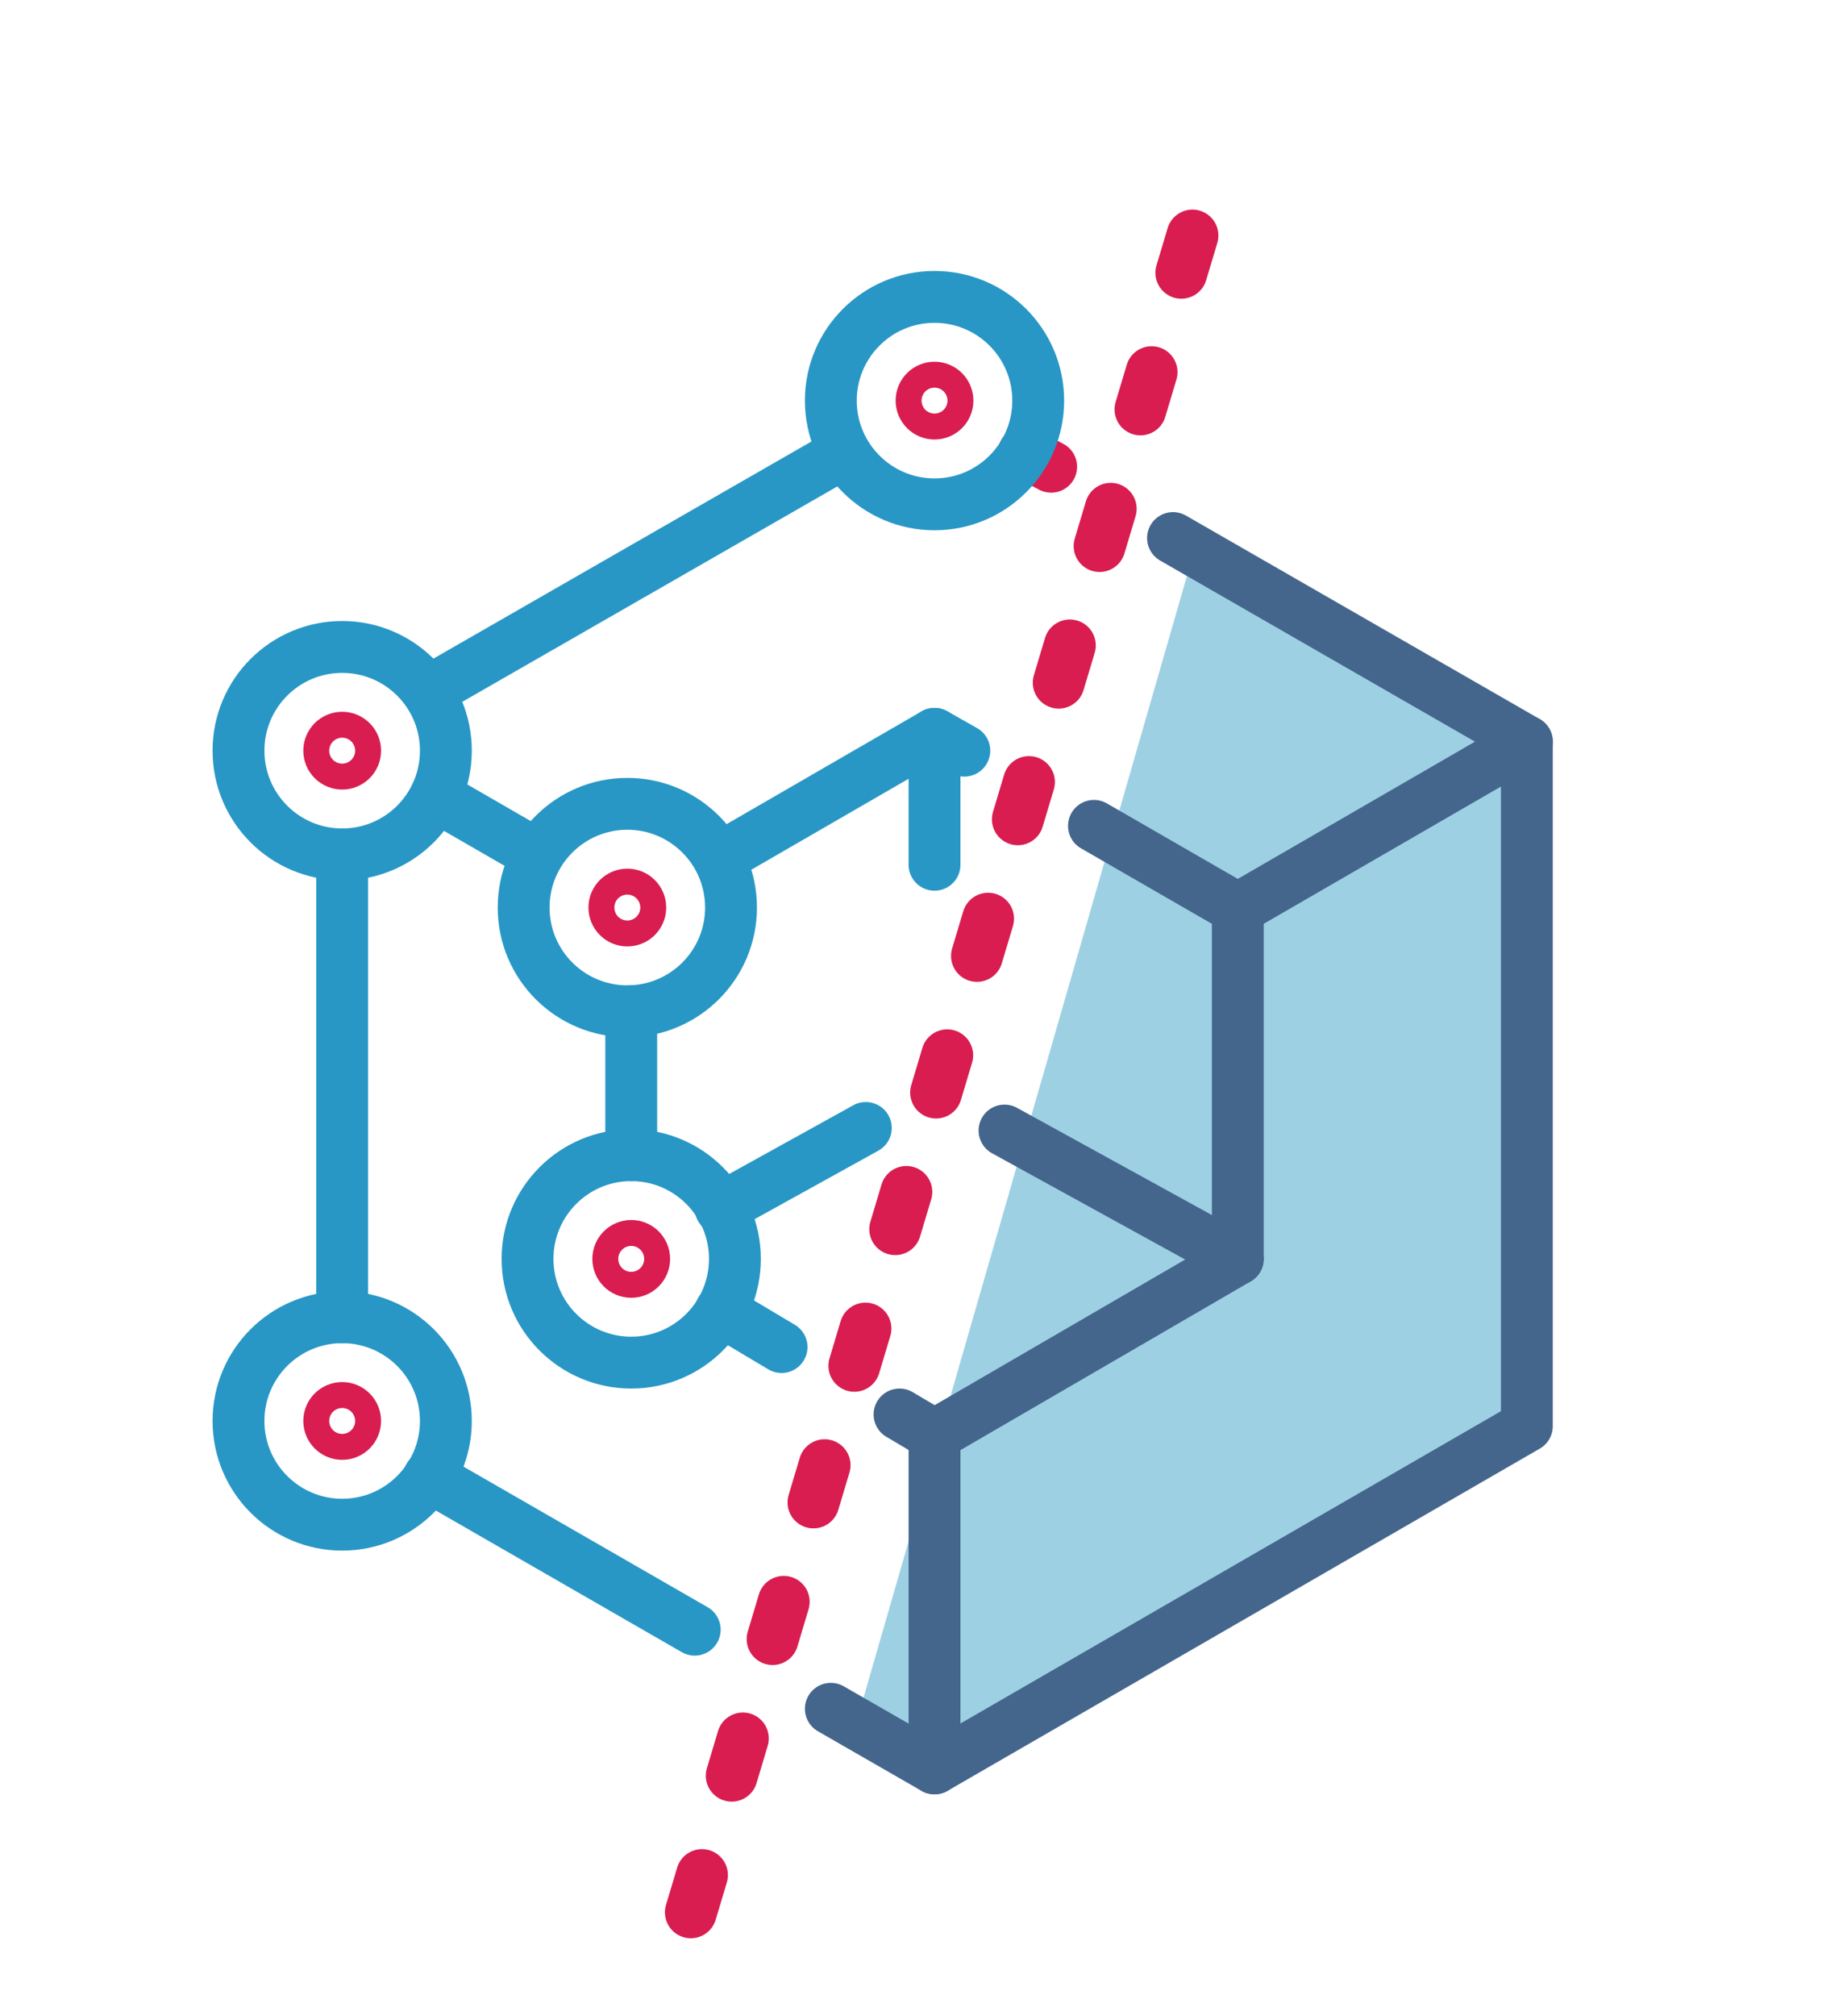 <?xml version="1.0" encoding="utf-8"?>
<!-- Generator: Adobe Illustrator 21.0.0, SVG Export Plug-In . SVG Version: 6.00 Build 0)  -->
<svg version="1.1" id="Layer_2" xmlns="http://www.w3.org/2000/svg" xmlns:xlink="http://www.w3.org/1999/xlink" x="0px" y="0px"
	 viewBox="0 0 142.5 155.5" style="enable-background:new 0 0 142.5 155.5;" xml:space="preserve">
<style type="text/css">
	.st0{opacity:0.45;fill:#2897C5;}
	
		.st1{fill:none;stroke:#D91D50;stroke-width:4;stroke-linecap:round;stroke-linejoin:round;stroke-miterlimit:10;stroke-dasharray:3,8;}
	.st2{fill:none;stroke:#2897C5;stroke-width:4;stroke-linecap:round;stroke-linejoin:round;stroke-miterlimit:10;}
	.st3{fill:none;stroke:#44668C;stroke-width:4;stroke-linecap:round;stroke-linejoin:round;stroke-miterlimit:10;}
	.st4{fill:none;stroke:#D91D50;stroke-width:4;stroke-linecap:round;stroke-linejoin:round;stroke-miterlimit:10;}
</style>
<g>
	<polygon class="st0" points="65.8,133.8 71.2,136.9 116.9,110.5 116.9,57.8 91.9,43.3 	"/>
</g>
<line class="st1" x1="53.3" y1="147.5" x2="92.8" y2="15.5"/>
<line class="st2" x1="48.7" y1="78" x2="48.7" y2="89.1"/>
<polyline class="st2" points="55.5,66.2 72.1,56.6 74.4,57.9 "/>
<polyline class="st3" points="84.4,63.7 95.5,70.1 95.5,97.1 72.1,110.7 69.4,109.1 "/>
<line class="st2" x1="55.6" y1="101.1" x2="60.3" y2="103.9"/>
<line class="st2" x1="26.4" y1="65.9" x2="26.4" y2="101.6"/>
<line class="st2" x1="64.1" y1="35.5" x2="33.1" y2="53.3"/>
<line class="st4" x1="79" y1="34.9" x2="81.1" y2="36"/>
<polyline class="st3" points="90.5,41.5 117.8,57.2 117.8,110 72.1,136.4 64.1,131.8 "/>
<line class="st2" x1="33.1" y1="113.9" x2="53.6" y2="125.7"/>
<line class="st3" x1="95.5" y1="70.1" x2="117.8" y2="57.2"/>
<line class="st2" x1="33.6" y1="61.4" x2="41.4" y2="65.9"/>
<line class="st3" x1="72.1" y1="110.7" x2="72.1" y2="136.4"/>
<line class="st3" x1="95.5" y1="97.1" x2="77.5" y2="87.2"/>
<line class="st2" x1="55.6" y1="93.2" x2="66.8" y2="87"/>
<line class="st2" x1="72.1" y1="56.6" x2="72.1" y2="66.7"/>
<g>
	<circle class="st2" cx="26.4" cy="57.9" r="8"/>
	<circle class="st4" cx="26.4" cy="57.9" r="1"/>
</g>
<g>
	<circle class="st2" cx="72.1" cy="30.9" r="8"/>
	<circle class="st4" cx="72.1" cy="30.9" r="1"/>
</g>
<g>
	<circle class="st2" cx="26.4" cy="109.6" r="8"/>
	<circle class="st4" cx="26.4" cy="109.6" r="1"/>
</g>
<g>
	<circle class="st2" cx="48.7" cy="97.1" r="8"/>
	<circle class="st4" cx="48.7" cy="97.1" r="1"/>
</g>
<g>
	<circle class="st2" cx="48.4" cy="70" r="8"/>
	<circle class="st4" cx="48.4" cy="70" r="1"/>
</g>
</svg>
